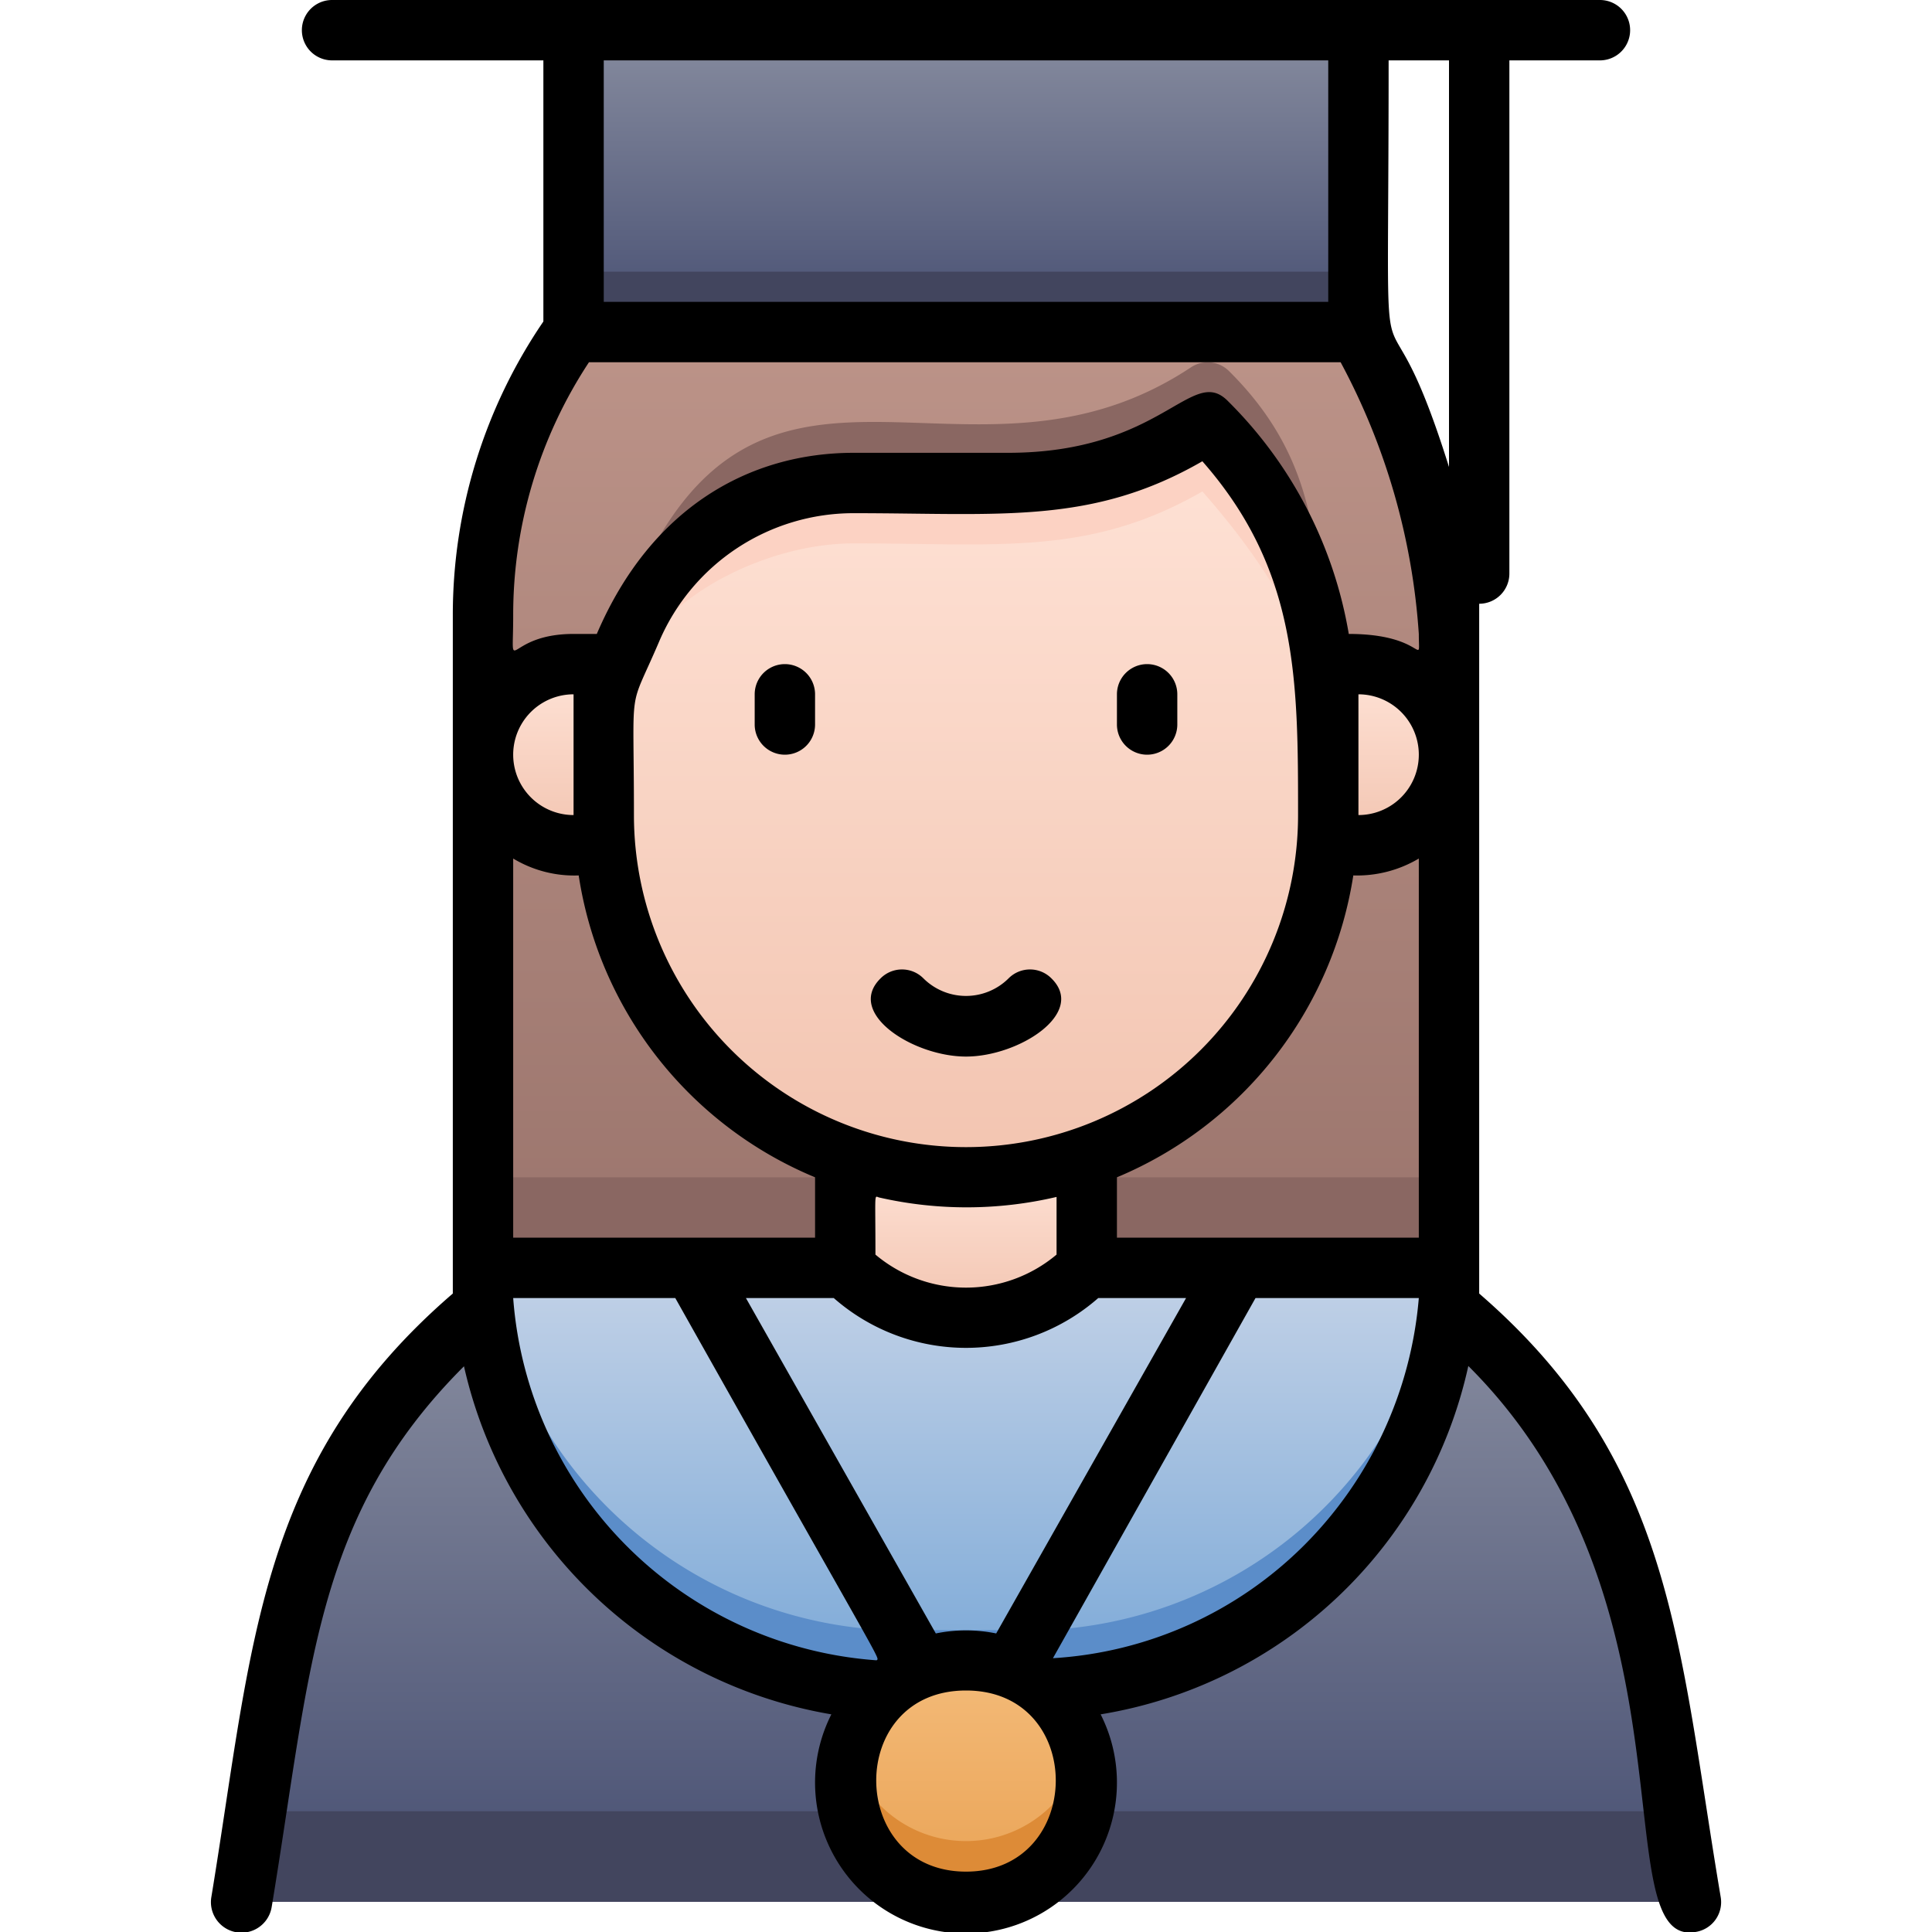 <svg xmlns="http://www.w3.org/2000/svg" xmlns:xlink="http://www.w3.org/1999/xlink" viewBox="0 0 64 64"><defs><style>.cls-1{fill:url(#linear-gradient);}.cls-2{fill:#8a6762;}.cls-3{fill:url(#linear-gradient-2);}.cls-4{fill:url(#linear-gradient-3);}.cls-5{fill:url(#linear-gradient-4);}.cls-6{fill:#fcd2c3;}.cls-7{fill:url(#linear-gradient-5);}.cls-8{fill:#42455e;}.cls-9{fill:url(#linear-gradient-6);}.cls-10{fill:#5b8dc9;}.cls-11{fill:url(#linear-gradient-7);}.cls-12{fill:#dd8b37;}.cls-13{fill:url(#linear-gradient-8);}.cls-14{fill:url(#linear-gradient-9);}</style><linearGradient id="linear-gradient" x1="32" y1="42" x2="32" y2="10.95" gradientUnits="userSpaceOnUse"><stop offset="0" stop-color="#9b756d"/><stop offset="1" stop-color="#bc9388"/></linearGradient><linearGradient id="linear-gradient-2" x1="45" y1="28" x2="45" y2="22" gradientUnits="userSpaceOnUse"><stop offset="0" stop-color="#f2c4b0"/><stop offset="1" stop-color="#ffe3d7"/></linearGradient><linearGradient id="linear-gradient-3" x1="19" x2="19" xlink:href="#linear-gradient-2"/><linearGradient id="linear-gradient-4" x1="31.99" y1="39" x2="31.99" y2="14" xlink:href="#linear-gradient-2"/><linearGradient id="linear-gradient-5" x1="32" y1="63" x2="32" y2="43.27" gradientUnits="userSpaceOnUse"><stop offset="0" stop-color="#474f72"/><stop offset="1" stop-color="#878c9f"/></linearGradient><linearGradient id="linear-gradient-6" x1="32" y1="55.99" x2="32" y2="42" gradientUnits="userSpaceOnUse"><stop offset="0" stop-color="#7aa8d7"/><stop offset="1" stop-color="#c3d2e7"/></linearGradient><linearGradient id="linear-gradient-7" x1="32" y1="63" x2="32" y2="55" gradientUnits="userSpaceOnUse"><stop offset="0" stop-color="#e9a254"/><stop offset="1" stop-color="#f4bb79"/></linearGradient><linearGradient id="linear-gradient-8" x1="32" y1="43.66" x2="32" y2="38.31" xlink:href="#linear-gradient-2"/><linearGradient id="linear-gradient-9" y1="11" y2="1" xlink:href="#linear-gradient-5"/></defs><title>Girl Graduation</title><g id="Girl_Graduation" data-name="Girl Graduation"><path class="cls-1" d="M19,11a16.27,16.27,0,0,0-3,9.44V42H48V21a23,23,0,0,0-3-10Z"/><rect class="cls-2" x="16" y="39" width="32" height="3"/><path class="cls-2" d="M21,23a1,1,0,0,1-.92-1.39L21,19.46c4.19-9.78,11.09-2.41,18.45-7.29a1,1,0,0,1,1.26.12C44,15.55,43.48,18.78,44,21.84a1,1,0,0,1-2,.32c-.42-2.6.28-5.09-2.18-7.88-7.82,4.49-13.57-2-17,6C22,22.28,21.87,23,21,23Z"/><path class="cls-3" d="M45,28H42V22h3a3,3,0,0,1,0,6Z"/><path class="cls-4" d="M19,22h3v6H19a3,3,0,0,1,0-6Z"/><path class="cls-5" d="M44,23v4a12,12,0,0,1-24,0c0-4.81-.24-3.44.92-6.15A8,8,0,0,1,27.6,16c4.15-.36,7.91.95,12.4-2C43.07,17.07,43.53,20.13,44,23Z"/><path class="cls-6" d="M36,38.31v2a11.94,11.94,0,0,1-8,0v-2A11.94,11.94,0,0,0,36,38.31Z"/><path class="cls-7" d="M56,63H8c1.41-8.48,1.5-14.39,8.06-19.73H47.94C54.51,48.62,54.63,54.76,56,63Z"/><polygon class="cls-8" points="56 63 8 63 8.5 60 55.5 60 56 63"/><path class="cls-9" d="M48,42A14,14,0,0,1,34.62,56H29.37A14,14,0,0,1,16,42Z"/><path class="cls-10" d="M48,42a14.07,14.07,0,0,1-4.1,9.9C39.17,56.61,34.17,56,29.37,56A14,14,0,0,1,16,42c.4,0-.13-.12.69,2.33A14,14,0,0,0,29.37,54h5.25a14,14,0,0,0,12.69-9.65C48.12,41.89,47.6,42,48,42Z"/><circle class="cls-11" cx="32" cy="59" r="4"/><path class="cls-12" d="M32,63a4,4,0,0,1-3.87-5,4,4,0,0,0,7.74,0A4,4,0,0,1,32,63Z"/><path class="cls-13" d="M36,38.31V42a5.66,5.66,0,0,1-8,0V38.31A11.94,11.94,0,0,0,36,38.31Z"/><rect class="cls-14" x="19" y="1" width="26" height="10"/><rect class="cls-8" x="19" y="9" width="26" height="2"/><path class="cls-6" d="M44,24.11c-.43-2.58-1.73-5.06-4.17-7.83C36.09,18.43,33.09,18,28.28,18c-2.81,0-6.34,1.67-7.44,4.24S20,24.78,20,23l.92-2.15A8,8,0,0,1,28.28,16h5.23c4.5-.23,5.72-2,6.49-2A14.19,14.19,0,0,1,44,24.11Z"/><path d="M33.41,32.41a2,2,0,0,1-2.82,0,1,1,0,0,0-1.42,0C28,33.56,30.25,35,32,35s4-1.44,2.83-2.59A1,1,0,0,0,33.41,32.41Z"/><path d="M25,23v1a1,1,0,0,0,2,0V23A1,1,0,0,0,25,23Z"/><path d="M37,23v1a1,1,0,0,0,2,0V23A1,1,0,0,0,37,23Z"/><path d="M49,42.85C49,42,49,21.08,49,20a1,1,0,0,0,1-1V2h3a1,1,0,0,0,0-2H11a1,1,0,0,0,0,2h7v8.65a17.25,17.25,0,0,0-3,9.74c0,24,0,21.61,0,22.46-6.49,5.59-6.63,11.68-8,20a1,1,0,0,0,2,.32c1.3-7.84,1.4-12.95,6.37-17.91A15.06,15.06,0,0,0,27.54,56.79a5,5,0,1,0,8.92,0A14.94,14.94,0,0,0,48.64,45.25C56.42,53,53.1,64.52,56.16,64A1,1,0,0,0,57,62.84C55.59,54.49,55.46,48.44,49,42.85ZM31,54.11,24.71,43h2.91a6.64,6.64,0,0,0,8.76,0h2.91L33,54.11A5,5,0,0,0,31,54.11ZM17,28.44a3.92,3.92,0,0,0,2.17.56A12.94,12.94,0,0,0,27,39v2H17ZM45,27V23a2,2,0,0,1,0,4Zm-2,0a11,11,0,0,1-22,0c0-4.57-.21-3.3.84-5.76A7,7,0,0,1,28.28,17c4.86,0,7.89.39,11.55-1.72C43,18.89,43,22.53,43,27ZM35,39.65v1.91a4.66,4.66,0,0,1-6,0c0-2.17-.05-1.93.13-1.89A13.05,13.05,0,0,0,35,39.65ZM19,23v4a2,2,0,0,1,0-4ZM37,41V39a13,13,0,0,0,7.83-10A4,4,0,0,0,47,28.44V41ZM48,15.47C45.62,7.88,46,15.4,46,2h2ZM44,2v8H20V2ZM19.51,12h24.9A22.1,22.1,0,0,1,47,21c0,1.19.26,0-2.32,0a14.18,14.18,0,0,0-4-7.71C39.48,12.06,38.51,15,33.39,15H28.28c-3.46,0-6.72,1.82-8.51,6H19c-2.31,0-2,1.57-2-.61A15.21,15.21,0,0,1,19.51,12ZM17,43h5.37c7,12.45,6.77,11.89,6.67,12A13,13,0,0,1,17,43ZM32,62c-3.93,0-4-6,0-6S35.93,62,32,62ZM43.2,51.19a12.87,12.87,0,0,1-8.32,3.74L41.59,43H47A13.12,13.12,0,0,1,43.2,51.19Z"/></g></svg>